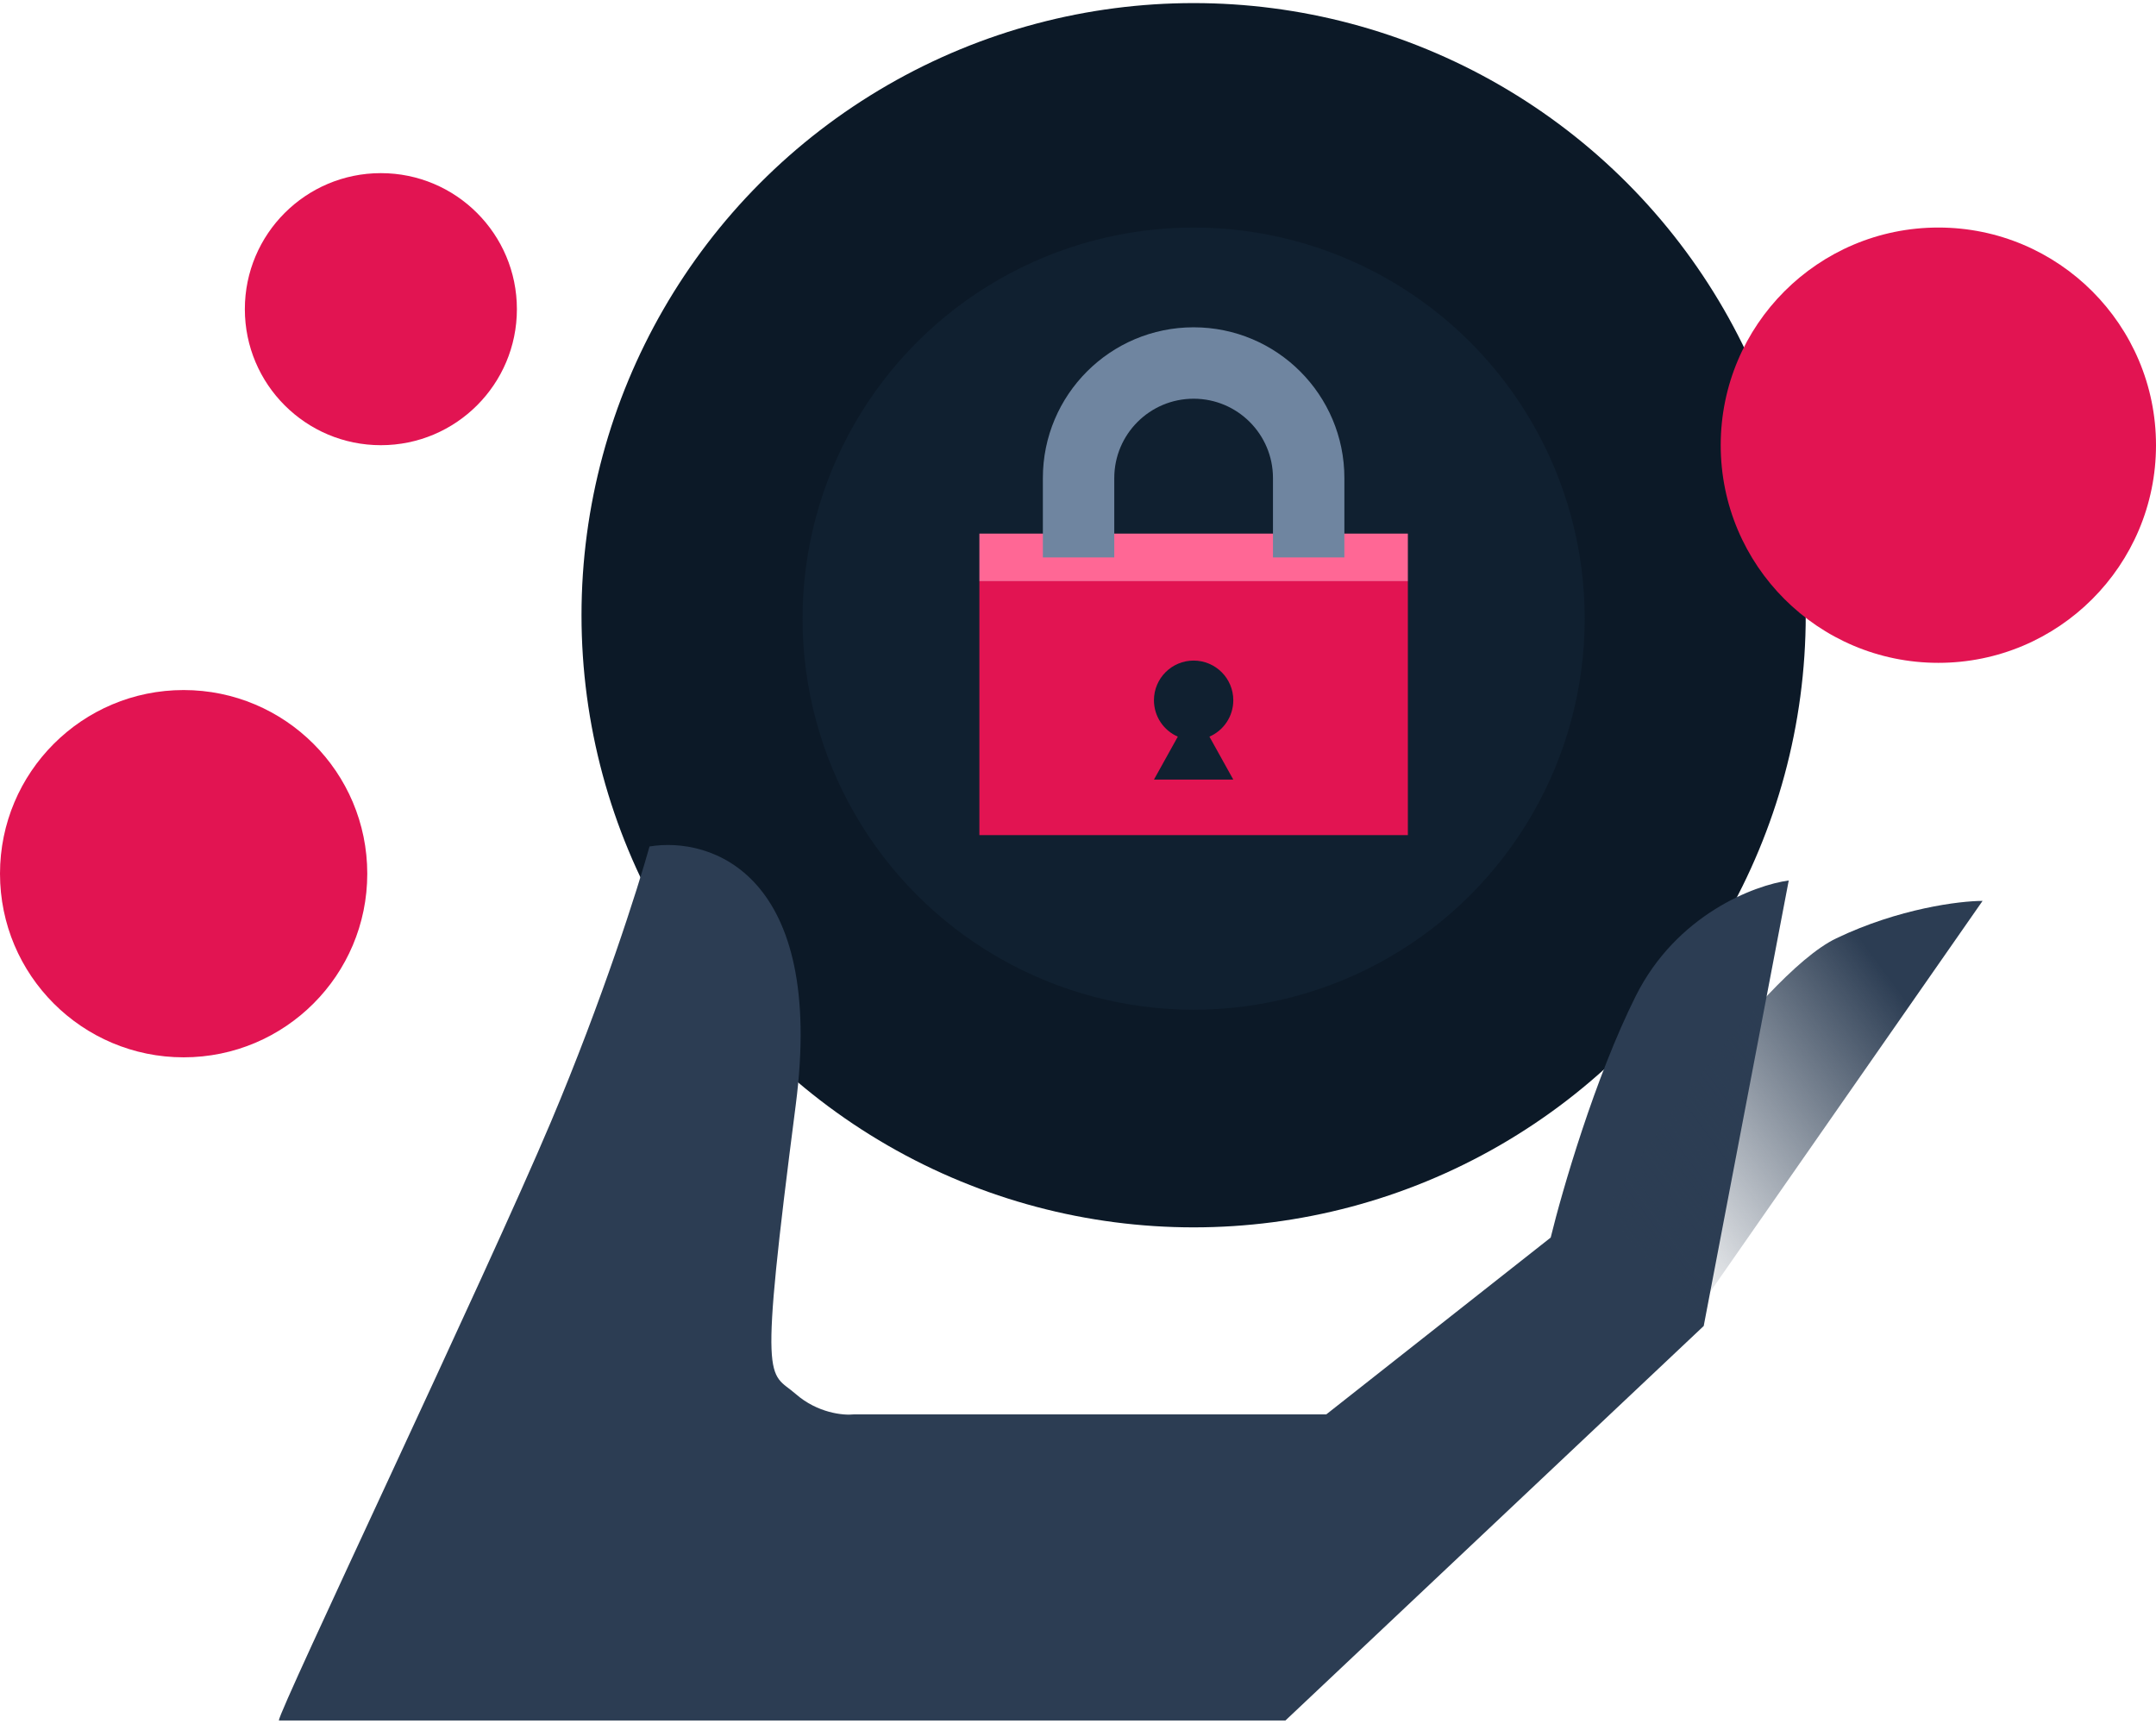 <svg width="344" height="275" viewBox="0 0 344 275" fill="none" xmlns="http://www.w3.org/2000/svg">
<circle cx="190.448" cy="98.159" r="97.666" fill="#0C1927"/>
<circle cx="190.448" cy="98.702" r="62.398" fill="#102030"/>
<rect x="156.265" y="85.137" width="68.366" height="7.596" fill="#FF6795"/>
<path d="M203.109 76.275V88.936H214.503V76.275C214.503 62.99 203.733 52.221 190.448 52.221C177.163 52.221 166.394 62.99 166.394 76.275V88.936H177.788V76.275C177.788 69.283 183.456 63.615 190.448 63.615C197.44 63.615 203.109 69.283 203.109 76.275Z" fill="#6F85A0"/>
<path fill-rule="evenodd" clip-rule="evenodd" d="M224.631 92.733H156.265V133.247H224.631V92.733ZM196.778 111.724C196.778 114.323 195.212 116.557 192.971 117.531L196.778 124.384H184.118L187.925 117.531C185.685 116.557 184.118 114.323 184.118 111.724C184.118 108.228 186.952 105.394 190.448 105.394C193.944 105.394 196.778 108.228 196.778 111.724Z" fill="#E21452"/>
<path d="M87.899 179.005C77.59 203.421 44.492 272.872 44.492 274.5H205.098L271.836 211.56L285.401 140.481C279.975 141.204 267.495 145.907 260.984 158.929C254.473 171.951 249.228 190.037 247.42 197.453L211.609 225.667H136.189C134.562 225.848 130.438 225.45 126.965 222.412C122.625 218.614 120.997 222.412 126.965 176.292C131.74 139.396 113.401 133.427 103.634 135.055C101.826 141.566 96.146 159.472 87.899 179.005Z" fill="#2C3D53"/>
<path d="M292.997 149.705C280.517 155.674 256.644 191.484 256.101 193.112L270.208 209.932L316.328 143.737C312.711 143.737 302.981 144.931 292.997 149.705Z" fill="url(#paint0_linear_192_826)"/>
<circle cx="29.3" cy="139.396" r="29.3" fill="#E21452"/>
<circle cx="60.77" cy="49.327" r="21.703" fill="#E21452"/>
<circle cx="309.274" cy="71.03" r="34.726" fill="#E21452"/>
<defs>
<linearGradient id="paint0_linear_192_826" x1="301.423" y1="155.945" x2="254.07" y2="191.026" gradientUnits="userSpaceOnUse">
<stop stop-color="#2C3D53"/>
<stop offset="1" stop-color="#2C3D53" stop-opacity="0"/>
</linearGradient>
</defs>
</svg>
